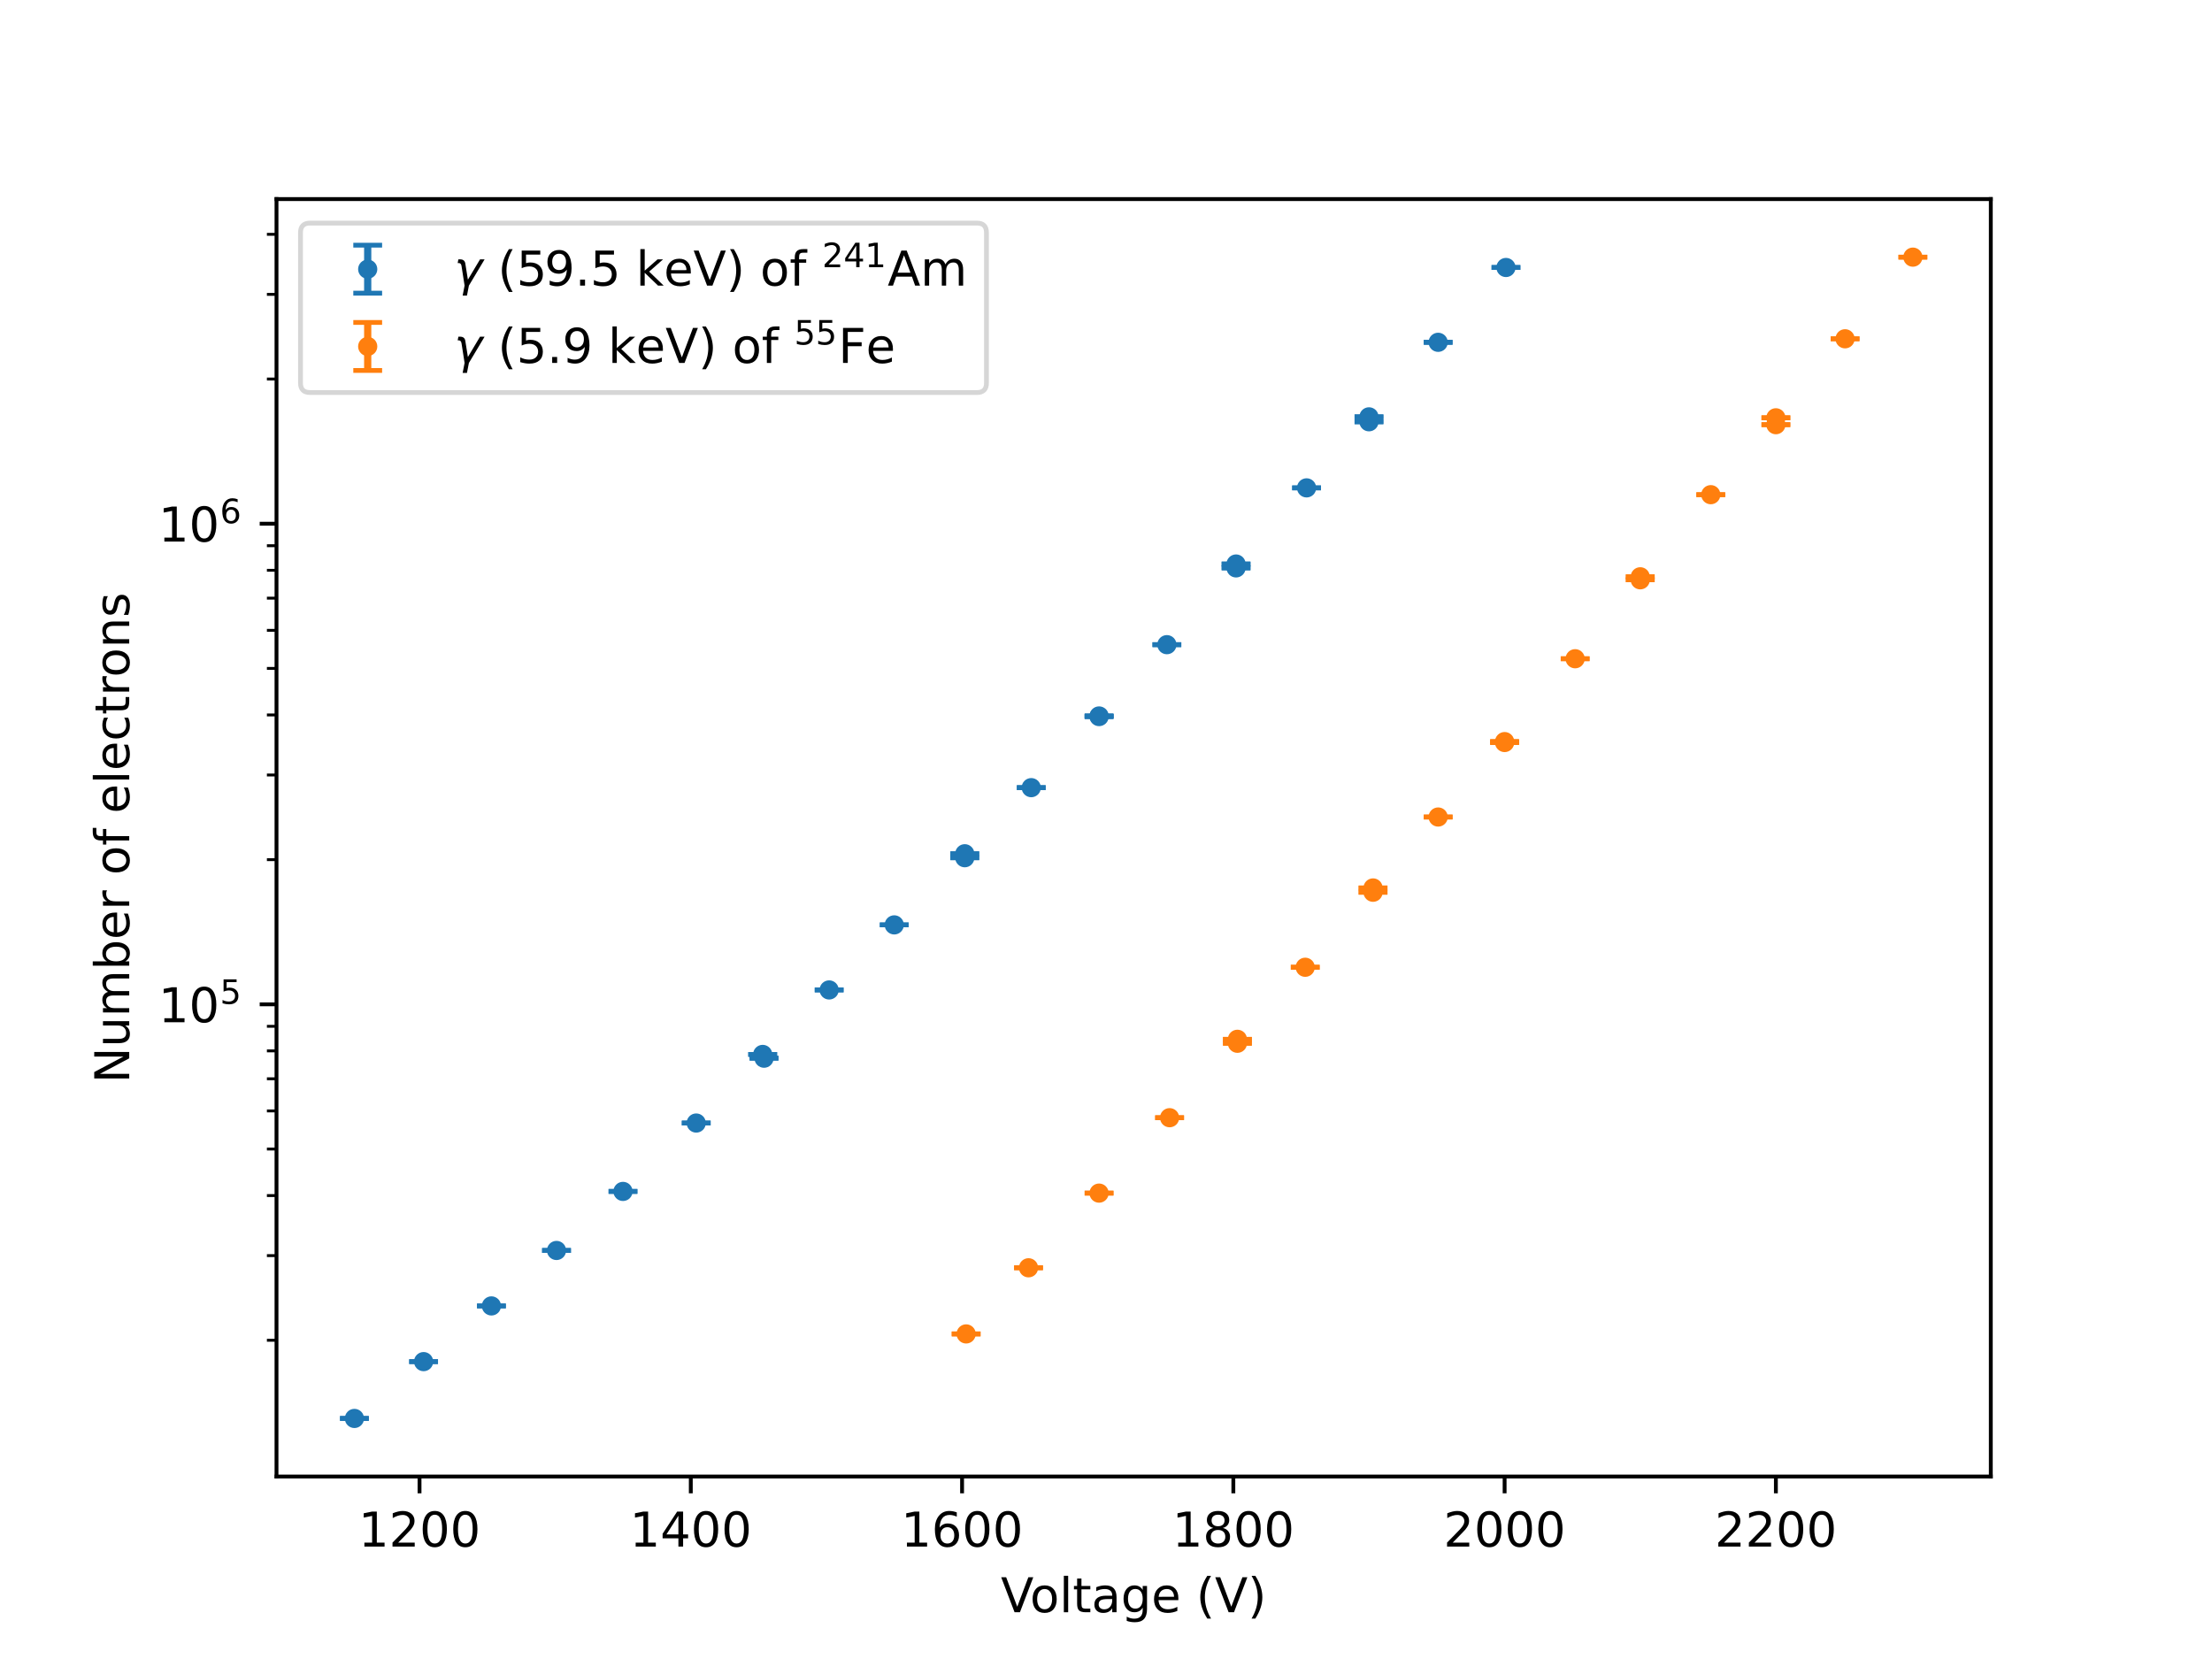 <?xml version="1.0" encoding="utf-8" standalone="no"?>
<!DOCTYPE svg PUBLIC "-//W3C//DTD SVG 1.1//EN"
  "http://www.w3.org/Graphics/SVG/1.1/DTD/svg11.dtd">
<!-- Created with matplotlib (https://matplotlib.org/) -->
<svg height="345.6pt" version="1.1" viewBox="0 0 460.8 345.6" width="460.8pt" xmlns="http://www.w3.org/2000/svg" xmlns:xlink="http://www.w3.org/1999/xlink">
 <defs>
  <style type="text/css">*{stroke-linecap:butt;stroke-linejoin:round;}</style>
 </defs>
 <g id="figure_1">
  <g id="patch_1">
   <path d="M 0 345.6 
L 460.8 345.6 
L 460.8 0 
L 0 0 
z
" style="fill:#ffffff;"/>
  </g>
  <g id="axes_1">
   <g id="patch_2">
    <path d="M 57.6 307.584 
L 414.72 307.584 
L 414.72 41.472 
L 57.6 41.472 
z
" style="fill:#ffffff;"/>
   </g>
   <g id="matplotlib.axis_1">
    <g id="xtick_1">
     <g id="line2d_1">
      <defs>
       <path d="M 0 0 
L 0 3.5 
" id="m5eb14360ad" style="stroke:#000000;stroke-width:0.8;"/>
      </defs>
      <g>
       <use style="stroke:#000000;stroke-width:0.8;" x="87.395" xlink:href="#m5eb14360ad" y="307.584"/>
      </g>
     </g>
     <g id="text_1">
      <!-- 1200 -->
      <g transform="translate(74.67 322.182)scale(0.1 -0.1)">
       <defs>
        <path d="M 12.406 8.297 
L 28.516 8.297 
L 28.516 63.922 
L 10.984 60.406 
L 10.984 69.391 
L 28.422 72.906 
L 38.281 72.906 
L 38.281 8.297 
L 54.391 8.297 
L 54.391 0 
L 12.406 0 
z
" id="DejaVuSans-49"/>
        <path d="M 19.188 8.297 
L 53.609 8.297 
L 53.609 0 
L 7.328 0 
L 7.328 8.297 
Q 12.938 14.109 22.625 23.891 
Q 32.328 33.688 34.812 36.531 
Q 39.547 41.844 41.422 45.531 
Q 43.312 49.219 43.312 52.781 
Q 43.312 58.594 39.234 62.25 
Q 35.156 65.922 28.609 65.922 
Q 23.969 65.922 18.812 64.312 
Q 13.672 62.703 7.812 59.422 
L 7.812 69.391 
Q 13.766 71.781 18.938 73 
Q 24.125 74.219 28.422 74.219 
Q 39.75 74.219 46.484 68.547 
Q 53.219 62.891 53.219 53.422 
Q 53.219 48.922 51.531 44.891 
Q 49.859 40.875 45.406 35.406 
Q 44.188 33.984 37.641 27.219 
Q 31.109 20.453 19.188 8.297 
z
" id="DejaVuSans-50"/>
        <path d="M 31.781 66.406 
Q 24.172 66.406 20.328 58.906 
Q 16.5 51.422 16.5 36.375 
Q 16.5 21.391 20.328 13.891 
Q 24.172 6.391 31.781 6.391 
Q 39.453 6.391 43.281 13.891 
Q 47.125 21.391 47.125 36.375 
Q 47.125 51.422 43.281 58.906 
Q 39.453 66.406 31.781 66.406 
z
M 31.781 74.219 
Q 44.047 74.219 50.516 64.516 
Q 56.984 54.828 56.984 36.375 
Q 56.984 17.969 50.516 8.266 
Q 44.047 -1.422 31.781 -1.422 
Q 19.531 -1.422 13.062 8.266 
Q 6.594 17.969 6.594 36.375 
Q 6.594 54.828 13.062 64.516 
Q 19.531 74.219 31.781 74.219 
z
" id="DejaVuSans-48"/>
       </defs>
       <use xlink:href="#DejaVuSans-49"/>
       <use x="63.623" xlink:href="#DejaVuSans-50"/>
       <use x="127.246" xlink:href="#DejaVuSans-48"/>
       <use x="190.869" xlink:href="#DejaVuSans-48"/>
      </g>
     </g>
    </g>
    <g id="xtick_2">
     <g id="line2d_2">
      <g>
       <use style="stroke:#000000;stroke-width:0.8;" x="143.906" xlink:href="#m5eb14360ad" y="307.584"/>
      </g>
     </g>
     <g id="text_2">
      <!-- 1400 -->
      <g transform="translate(131.181 322.182)scale(0.1 -0.1)">
       <defs>
        <path d="M 37.797 64.312 
L 12.891 25.391 
L 37.797 25.391 
z
M 35.203 72.906 
L 47.609 72.906 
L 47.609 25.391 
L 58.016 25.391 
L 58.016 17.188 
L 47.609 17.188 
L 47.609 0 
L 37.797 0 
L 37.797 17.188 
L 4.891 17.188 
L 4.891 26.703 
z
" id="DejaVuSans-52"/>
       </defs>
       <use xlink:href="#DejaVuSans-49"/>
       <use x="63.623" xlink:href="#DejaVuSans-52"/>
       <use x="127.246" xlink:href="#DejaVuSans-48"/>
       <use x="190.869" xlink:href="#DejaVuSans-48"/>
      </g>
     </g>
    </g>
    <g id="xtick_3">
     <g id="line2d_3">
      <g>
       <use style="stroke:#000000;stroke-width:0.8;" x="200.417" xlink:href="#m5eb14360ad" y="307.584"/>
      </g>
     </g>
     <g id="text_3">
      <!-- 1600 -->
      <g transform="translate(187.692 322.182)scale(0.1 -0.1)">
       <defs>
        <path d="M 33.016 40.375 
Q 26.375 40.375 22.484 35.828 
Q 18.609 31.297 18.609 23.391 
Q 18.609 15.531 22.484 10.953 
Q 26.375 6.391 33.016 6.391 
Q 39.656 6.391 43.531 10.953 
Q 47.406 15.531 47.406 23.391 
Q 47.406 31.297 43.531 35.828 
Q 39.656 40.375 33.016 40.375 
z
M 52.594 71.297 
L 52.594 62.312 
Q 48.875 64.062 45.094 64.984 
Q 41.312 65.922 37.594 65.922 
Q 27.828 65.922 22.672 59.328 
Q 17.531 52.734 16.797 39.406 
Q 19.672 43.656 24.016 45.922 
Q 28.375 48.188 33.594 48.188 
Q 44.578 48.188 50.953 41.516 
Q 57.328 34.859 57.328 23.391 
Q 57.328 12.156 50.688 5.359 
Q 44.047 -1.422 33.016 -1.422 
Q 20.359 -1.422 13.672 8.266 
Q 6.984 17.969 6.984 36.375 
Q 6.984 53.656 15.188 63.938 
Q 23.391 74.219 37.203 74.219 
Q 40.922 74.219 44.703 73.484 
Q 48.484 72.75 52.594 71.297 
z
" id="DejaVuSans-54"/>
       </defs>
       <use xlink:href="#DejaVuSans-49"/>
       <use x="63.623" xlink:href="#DejaVuSans-54"/>
       <use x="127.246" xlink:href="#DejaVuSans-48"/>
       <use x="190.869" xlink:href="#DejaVuSans-48"/>
      </g>
     </g>
    </g>
    <g id="xtick_4">
     <g id="line2d_4">
      <g>
       <use style="stroke:#000000;stroke-width:0.8;" x="256.928" xlink:href="#m5eb14360ad" y="307.584"/>
      </g>
     </g>
     <g id="text_4">
      <!-- 1800 -->
      <g transform="translate(244.203 322.182)scale(0.1 -0.1)">
       <defs>
        <path d="M 31.781 34.625 
Q 24.75 34.625 20.719 30.859 
Q 16.703 27.094 16.703 20.516 
Q 16.703 13.922 20.719 10.156 
Q 24.75 6.391 31.781 6.391 
Q 38.812 6.391 42.859 10.172 
Q 46.922 13.969 46.922 20.516 
Q 46.922 27.094 42.891 30.859 
Q 38.875 34.625 31.781 34.625 
z
M 21.922 38.812 
Q 15.578 40.375 12.031 44.719 
Q 8.5 49.078 8.5 55.328 
Q 8.5 64.062 14.719 69.141 
Q 20.953 74.219 31.781 74.219 
Q 42.672 74.219 48.875 69.141 
Q 55.078 64.062 55.078 55.328 
Q 55.078 49.078 51.531 44.719 
Q 48 40.375 41.703 38.812 
Q 48.828 37.156 52.797 32.312 
Q 56.781 27.484 56.781 20.516 
Q 56.781 9.906 50.312 4.234 
Q 43.844 -1.422 31.781 -1.422 
Q 19.734 -1.422 13.25 4.234 
Q 6.781 9.906 6.781 20.516 
Q 6.781 27.484 10.781 32.312 
Q 14.797 37.156 21.922 38.812 
z
M 18.312 54.391 
Q 18.312 48.734 21.844 45.562 
Q 25.391 42.391 31.781 42.391 
Q 38.141 42.391 41.719 45.562 
Q 45.312 48.734 45.312 54.391 
Q 45.312 60.062 41.719 63.234 
Q 38.141 66.406 31.781 66.406 
Q 25.391 66.406 21.844 63.234 
Q 18.312 60.062 18.312 54.391 
z
" id="DejaVuSans-56"/>
       </defs>
       <use xlink:href="#DejaVuSans-49"/>
       <use x="63.623" xlink:href="#DejaVuSans-56"/>
       <use x="127.246" xlink:href="#DejaVuSans-48"/>
       <use x="190.869" xlink:href="#DejaVuSans-48"/>
      </g>
     </g>
    </g>
    <g id="xtick_5">
     <g id="line2d_5">
      <g>
       <use style="stroke:#000000;stroke-width:0.8;" x="313.439" xlink:href="#m5eb14360ad" y="307.584"/>
      </g>
     </g>
     <g id="text_5">
      <!-- 2000 -->
      <g transform="translate(300.714 322.182)scale(0.1 -0.1)">
       <use xlink:href="#DejaVuSans-50"/>
       <use x="63.623" xlink:href="#DejaVuSans-48"/>
       <use x="127.246" xlink:href="#DejaVuSans-48"/>
       <use x="190.869" xlink:href="#DejaVuSans-48"/>
      </g>
     </g>
    </g>
    <g id="xtick_6">
     <g id="line2d_6">
      <g>
       <use style="stroke:#000000;stroke-width:0.8;" x="369.949" xlink:href="#m5eb14360ad" y="307.584"/>
      </g>
     </g>
     <g id="text_6">
      <!-- 2200 -->
      <g transform="translate(357.224 322.182)scale(0.1 -0.1)">
       <use xlink:href="#DejaVuSans-50"/>
       <use x="63.623" xlink:href="#DejaVuSans-50"/>
       <use x="127.246" xlink:href="#DejaVuSans-48"/>
       <use x="190.869" xlink:href="#DejaVuSans-48"/>
      </g>
     </g>
    </g>
    <g id="text_7">
     <!-- Voltage (V) -->
     <g transform="translate(208.493 335.861)scale(0.1 -0.1)">
      <defs>
       <path d="M 28.609 0 
L 0.781 72.906 
L 11.078 72.906 
L 34.188 11.531 
L 57.328 72.906 
L 67.578 72.906 
L 39.797 0 
z
" id="DejaVuSans-86"/>
       <path d="M 30.609 48.391 
Q 23.391 48.391 19.188 42.75 
Q 14.984 37.109 14.984 27.297 
Q 14.984 17.484 19.156 11.844 
Q 23.344 6.203 30.609 6.203 
Q 37.797 6.203 41.984 11.859 
Q 46.188 17.531 46.188 27.297 
Q 46.188 37.016 41.984 42.703 
Q 37.797 48.391 30.609 48.391 
z
M 30.609 56 
Q 42.328 56 49.016 48.375 
Q 55.719 40.766 55.719 27.297 
Q 55.719 13.875 49.016 6.219 
Q 42.328 -1.422 30.609 -1.422 
Q 18.844 -1.422 12.172 6.219 
Q 5.516 13.875 5.516 27.297 
Q 5.516 40.766 12.172 48.375 
Q 18.844 56 30.609 56 
z
" id="DejaVuSans-111"/>
       <path d="M 9.422 75.984 
L 18.406 75.984 
L 18.406 0 
L 9.422 0 
z
" id="DejaVuSans-108"/>
       <path d="M 18.312 70.219 
L 18.312 54.688 
L 36.812 54.688 
L 36.812 47.703 
L 18.312 47.703 
L 18.312 18.016 
Q 18.312 11.328 20.141 9.422 
Q 21.969 7.516 27.594 7.516 
L 36.812 7.516 
L 36.812 0 
L 27.594 0 
Q 17.188 0 13.234 3.875 
Q 9.281 7.766 9.281 18.016 
L 9.281 47.703 
L 2.688 47.703 
L 2.688 54.688 
L 9.281 54.688 
L 9.281 70.219 
z
" id="DejaVuSans-116"/>
       <path d="M 34.281 27.484 
Q 23.391 27.484 19.188 25 
Q 14.984 22.516 14.984 16.5 
Q 14.984 11.719 18.141 8.906 
Q 21.297 6.109 26.703 6.109 
Q 34.188 6.109 38.703 11.406 
Q 43.219 16.703 43.219 25.484 
L 43.219 27.484 
z
M 52.203 31.203 
L 52.203 0 
L 43.219 0 
L 43.219 8.297 
Q 40.141 3.328 35.547 0.953 
Q 30.953 -1.422 24.312 -1.422 
Q 15.922 -1.422 10.953 3.297 
Q 6 8.016 6 15.922 
Q 6 25.141 12.172 29.828 
Q 18.359 34.516 30.609 34.516 
L 43.219 34.516 
L 43.219 35.406 
Q 43.219 41.609 39.141 45 
Q 35.062 48.391 27.688 48.391 
Q 23 48.391 18.547 47.266 
Q 14.109 46.141 10.016 43.891 
L 10.016 52.203 
Q 14.938 54.109 19.578 55.047 
Q 24.219 56 28.609 56 
Q 40.484 56 46.344 49.844 
Q 52.203 43.703 52.203 31.203 
z
" id="DejaVuSans-97"/>
       <path d="M 45.406 27.984 
Q 45.406 37.75 41.375 43.109 
Q 37.359 48.484 30.078 48.484 
Q 22.859 48.484 18.828 43.109 
Q 14.797 37.75 14.797 27.984 
Q 14.797 18.266 18.828 12.891 
Q 22.859 7.516 30.078 7.516 
Q 37.359 7.516 41.375 12.891 
Q 45.406 18.266 45.406 27.984 
z
M 54.391 6.781 
Q 54.391 -7.172 48.188 -13.984 
Q 42 -20.797 29.203 -20.797 
Q 24.469 -20.797 20.266 -20.094 
Q 16.062 -19.391 12.109 -17.922 
L 12.109 -9.188 
Q 16.062 -11.328 19.922 -12.344 
Q 23.781 -13.375 27.781 -13.375 
Q 36.625 -13.375 41.016 -8.766 
Q 45.406 -4.156 45.406 5.172 
L 45.406 9.625 
Q 42.625 4.781 38.281 2.391 
Q 33.938 0 27.875 0 
Q 17.828 0 11.672 7.656 
Q 5.516 15.328 5.516 27.984 
Q 5.516 40.672 11.672 48.328 
Q 17.828 56 27.875 56 
Q 33.938 56 38.281 53.609 
Q 42.625 51.219 45.406 46.391 
L 45.406 54.688 
L 54.391 54.688 
z
" id="DejaVuSans-103"/>
       <path d="M 56.203 29.594 
L 56.203 25.203 
L 14.891 25.203 
Q 15.484 15.922 20.484 11.062 
Q 25.484 6.203 34.422 6.203 
Q 39.594 6.203 44.453 7.469 
Q 49.312 8.734 54.109 11.281 
L 54.109 2.781 
Q 49.266 0.734 44.188 -0.344 
Q 39.109 -1.422 33.891 -1.422 
Q 20.797 -1.422 13.156 6.188 
Q 5.516 13.812 5.516 26.812 
Q 5.516 40.234 12.766 48.109 
Q 20.016 56 32.328 56 
Q 43.359 56 49.781 48.891 
Q 56.203 41.797 56.203 29.594 
z
M 47.219 32.234 
Q 47.125 39.594 43.094 43.984 
Q 39.062 48.391 32.422 48.391 
Q 24.906 48.391 20.391 44.141 
Q 15.875 39.891 15.188 32.172 
z
" id="DejaVuSans-101"/>
       <path id="DejaVuSans-32"/>
       <path d="M 31 75.875 
Q 24.469 64.656 21.281 53.656 
Q 18.109 42.672 18.109 31.391 
Q 18.109 20.125 21.312 9.062 
Q 24.516 -2 31 -13.188 
L 23.188 -13.188 
Q 15.875 -1.703 12.234 9.375 
Q 8.594 20.453 8.594 31.391 
Q 8.594 42.281 12.203 53.312 
Q 15.828 64.359 23.188 75.875 
z
" id="DejaVuSans-40"/>
       <path d="M 8.016 75.875 
L 15.828 75.875 
Q 23.141 64.359 26.781 53.312 
Q 30.422 42.281 30.422 31.391 
Q 30.422 20.453 26.781 9.375 
Q 23.141 -1.703 15.828 -13.188 
L 8.016 -13.188 
Q 14.5 -2 17.703 9.062 
Q 20.906 20.125 20.906 31.391 
Q 20.906 42.672 17.703 53.656 
Q 14.5 64.656 8.016 75.875 
z
" id="DejaVuSans-41"/>
      </defs>
      <use xlink:href="#DejaVuSans-86"/>
      <use x="60.658" xlink:href="#DejaVuSans-111"/>
      <use x="121.84" xlink:href="#DejaVuSans-108"/>
      <use x="149.623" xlink:href="#DejaVuSans-116"/>
      <use x="188.832" xlink:href="#DejaVuSans-97"/>
      <use x="250.111" xlink:href="#DejaVuSans-103"/>
      <use x="313.588" xlink:href="#DejaVuSans-101"/>
      <use x="375.111" xlink:href="#DejaVuSans-32"/>
      <use x="406.898" xlink:href="#DejaVuSans-40"/>
      <use x="445.912" xlink:href="#DejaVuSans-86"/>
      <use x="514.32" xlink:href="#DejaVuSans-41"/>
     </g>
    </g>
   </g>
   <g id="matplotlib.axis_2">
    <g id="ytick_1">
     <g id="line2d_7">
      <defs>
       <path d="M 0 0 
L -3.5 0 
" id="m0f8133a084" style="stroke:#000000;stroke-width:0.8;"/>
      </defs>
      <g>
       <use style="stroke:#000000;stroke-width:0.8;" x="57.6" xlink:href="#m0f8133a084" y="209.219"/>
      </g>
     </g>
     <g id="text_8">
      <!-- $\mathdefault{10^{5}}$ -->
      <g transform="translate(33 213.018)scale(0.1 -0.1)">
       <defs>
        <path d="M 10.797 72.906 
L 49.516 72.906 
L 49.516 64.594 
L 19.828 64.594 
L 19.828 46.734 
Q 21.969 47.469 24.109 47.828 
Q 26.266 48.188 28.422 48.188 
Q 40.625 48.188 47.75 41.5 
Q 54.891 34.812 54.891 23.391 
Q 54.891 11.625 47.562 5.094 
Q 40.234 -1.422 26.906 -1.422 
Q 22.312 -1.422 17.547 -0.641 
Q 12.797 0.141 7.719 1.703 
L 7.719 11.625 
Q 12.109 9.234 16.797 8.062 
Q 21.484 6.891 26.703 6.891 
Q 35.156 6.891 40.078 11.328 
Q 45.016 15.766 45.016 23.391 
Q 45.016 31 40.078 35.438 
Q 35.156 39.891 26.703 39.891 
Q 22.75 39.891 18.812 39.016 
Q 14.891 38.141 10.797 36.281 
z
" id="DejaVuSans-53"/>
       </defs>
       <use transform="translate(0 0.684)" xlink:href="#DejaVuSans-49"/>
       <use transform="translate(63.623 0.684)" xlink:href="#DejaVuSans-48"/>
       <use transform="translate(128.203 38.966)scale(0.7)" xlink:href="#DejaVuSans-53"/>
      </g>
     </g>
    </g>
    <g id="ytick_2">
     <g id="line2d_8">
      <g>
       <use style="stroke:#000000;stroke-width:0.8;" x="57.6" xlink:href="#m0f8133a084" y="109.097"/>
      </g>
     </g>
     <g id="text_9">
      <!-- $\mathdefault{10^{6}}$ -->
      <g transform="translate(33 112.896)scale(0.1 -0.1)">
       <use transform="translate(0 0.766)" xlink:href="#DejaVuSans-49"/>
       <use transform="translate(63.623 0.766)" xlink:href="#DejaVuSans-48"/>
       <use transform="translate(128.203 39.047)scale(0.7)" xlink:href="#DejaVuSans-54"/>
      </g>
     </g>
    </g>
    <g id="ytick_3">
     <g id="line2d_9">
      <defs>
       <path d="M 0 0 
L -2 0 
" id="m0a2e6402bb" style="stroke:#000000;stroke-width:0.6;"/>
      </defs>
      <g>
       <use style="stroke:#000000;stroke-width:0.6;" x="57.6" xlink:href="#m0a2e6402bb" y="279.202"/>
      </g>
     </g>
    </g>
    <g id="ytick_4">
     <g id="line2d_10">
      <g>
       <use style="stroke:#000000;stroke-width:0.6;" x="57.6" xlink:href="#m0a2e6402bb" y="261.571"/>
      </g>
     </g>
    </g>
    <g id="ytick_5">
     <g id="line2d_11">
      <g>
       <use style="stroke:#000000;stroke-width:0.6;" x="57.6" xlink:href="#m0a2e6402bb" y="249.062"/>
      </g>
     </g>
    </g>
    <g id="ytick_6">
     <g id="line2d_12">
      <g>
       <use style="stroke:#000000;stroke-width:0.6;" x="57.6" xlink:href="#m0a2e6402bb" y="239.359"/>
      </g>
     </g>
    </g>
    <g id="ytick_7">
     <g id="line2d_13">
      <g>
       <use style="stroke:#000000;stroke-width:0.6;" x="57.6" xlink:href="#m0a2e6402bb" y="231.431"/>
      </g>
     </g>
    </g>
    <g id="ytick_8">
     <g id="line2d_14">
      <g>
       <use style="stroke:#000000;stroke-width:0.6;" x="57.6" xlink:href="#m0a2e6402bb" y="224.728"/>
      </g>
     </g>
    </g>
    <g id="ytick_9">
     <g id="line2d_15">
      <g>
       <use style="stroke:#000000;stroke-width:0.6;" x="57.6" xlink:href="#m0a2e6402bb" y="218.922"/>
      </g>
     </g>
    </g>
    <g id="ytick_10">
     <g id="line2d_16">
      <g>
       <use style="stroke:#000000;stroke-width:0.6;" x="57.6" xlink:href="#m0a2e6402bb" y="213.8"/>
      </g>
     </g>
    </g>
    <g id="ytick_11">
     <g id="line2d_17">
      <g>
       <use style="stroke:#000000;stroke-width:0.6;" x="57.6" xlink:href="#m0a2e6402bb" y="179.079"/>
      </g>
     </g>
    </g>
    <g id="ytick_12">
     <g id="line2d_18">
      <g>
       <use style="stroke:#000000;stroke-width:0.6;" x="57.6" xlink:href="#m0a2e6402bb" y="161.449"/>
      </g>
     </g>
    </g>
    <g id="ytick_13">
     <g id="line2d_19">
      <g>
       <use style="stroke:#000000;stroke-width:0.6;" x="57.6" xlink:href="#m0a2e6402bb" y="148.939"/>
      </g>
     </g>
    </g>
    <g id="ytick_14">
     <g id="line2d_20">
      <g>
       <use style="stroke:#000000;stroke-width:0.6;" x="57.6" xlink:href="#m0a2e6402bb" y="139.237"/>
      </g>
     </g>
    </g>
    <g id="ytick_15">
     <g id="line2d_21">
      <g>
       <use style="stroke:#000000;stroke-width:0.6;" x="57.6" xlink:href="#m0a2e6402bb" y="131.309"/>
      </g>
     </g>
    </g>
    <g id="ytick_16">
     <g id="line2d_22">
      <g>
       <use style="stroke:#000000;stroke-width:0.6;" x="57.6" xlink:href="#m0a2e6402bb" y="124.606"/>
      </g>
     </g>
    </g>
    <g id="ytick_17">
     <g id="line2d_23">
      <g>
       <use style="stroke:#000000;stroke-width:0.6;" x="57.6" xlink:href="#m0a2e6402bb" y="118.8"/>
      </g>
     </g>
    </g>
    <g id="ytick_18">
     <g id="line2d_24">
      <g>
       <use style="stroke:#000000;stroke-width:0.6;" x="57.6" xlink:href="#m0a2e6402bb" y="113.678"/>
      </g>
     </g>
    </g>
    <g id="ytick_19">
     <g id="line2d_25">
      <g>
       <use style="stroke:#000000;stroke-width:0.6;" x="57.6" xlink:href="#m0a2e6402bb" y="78.957"/>
      </g>
     </g>
    </g>
    <g id="ytick_20">
     <g id="line2d_26">
      <g>
       <use style="stroke:#000000;stroke-width:0.6;" x="57.6" xlink:href="#m0a2e6402bb" y="61.326"/>
      </g>
     </g>
    </g>
    <g id="ytick_21">
     <g id="line2d_27">
      <g>
       <use style="stroke:#000000;stroke-width:0.6;" x="57.6" xlink:href="#m0a2e6402bb" y="48.817"/>
      </g>
     </g>
    </g>
    <g id="text_10">
     <!-- Number of electrons -->
     <g transform="translate(26.92 225.639)rotate(-90)scale(0.1 -0.1)">
      <defs>
       <path d="M 9.812 72.906 
L 23.094 72.906 
L 55.422 11.922 
L 55.422 72.906 
L 64.984 72.906 
L 64.984 0 
L 51.703 0 
L 19.391 60.984 
L 19.391 0 
L 9.812 0 
z
" id="DejaVuSans-78"/>
       <path d="M 8.5 21.578 
L 8.5 54.688 
L 17.484 54.688 
L 17.484 21.922 
Q 17.484 14.156 20.5 10.266 
Q 23.531 6.391 29.594 6.391 
Q 36.859 6.391 41.078 11.031 
Q 45.312 15.672 45.312 23.688 
L 45.312 54.688 
L 54.297 54.688 
L 54.297 0 
L 45.312 0 
L 45.312 8.406 
Q 42.047 3.422 37.719 1 
Q 33.406 -1.422 27.688 -1.422 
Q 18.266 -1.422 13.375 4.438 
Q 8.5 10.297 8.5 21.578 
z
M 31.109 56 
z
" id="DejaVuSans-117"/>
       <path d="M 52 44.188 
Q 55.375 50.25 60.062 53.125 
Q 64.75 56 71.094 56 
Q 79.641 56 84.281 50.016 
Q 88.922 44.047 88.922 33.016 
L 88.922 0 
L 79.891 0 
L 79.891 32.719 
Q 79.891 40.578 77.094 44.375 
Q 74.312 48.188 68.609 48.188 
Q 61.625 48.188 57.562 43.547 
Q 53.516 38.922 53.516 30.906 
L 53.516 0 
L 44.484 0 
L 44.484 32.719 
Q 44.484 40.625 41.703 44.406 
Q 38.922 48.188 33.109 48.188 
Q 26.219 48.188 22.156 43.531 
Q 18.109 38.875 18.109 30.906 
L 18.109 0 
L 9.078 0 
L 9.078 54.688 
L 18.109 54.688 
L 18.109 46.188 
Q 21.188 51.219 25.484 53.609 
Q 29.781 56 35.688 56 
Q 41.656 56 45.828 52.969 
Q 50 49.953 52 44.188 
z
" id="DejaVuSans-109"/>
       <path d="M 48.688 27.297 
Q 48.688 37.203 44.609 42.844 
Q 40.531 48.484 33.406 48.484 
Q 26.266 48.484 22.188 42.844 
Q 18.109 37.203 18.109 27.297 
Q 18.109 17.391 22.188 11.75 
Q 26.266 6.109 33.406 6.109 
Q 40.531 6.109 44.609 11.75 
Q 48.688 17.391 48.688 27.297 
z
M 18.109 46.391 
Q 20.953 51.266 25.266 53.625 
Q 29.594 56 35.594 56 
Q 45.562 56 51.781 48.094 
Q 58.016 40.188 58.016 27.297 
Q 58.016 14.406 51.781 6.484 
Q 45.562 -1.422 35.594 -1.422 
Q 29.594 -1.422 25.266 0.953 
Q 20.953 3.328 18.109 8.203 
L 18.109 0 
L 9.078 0 
L 9.078 75.984 
L 18.109 75.984 
z
" id="DejaVuSans-98"/>
       <path d="M 41.109 46.297 
Q 39.594 47.172 37.812 47.578 
Q 36.031 48 33.891 48 
Q 26.266 48 22.188 43.047 
Q 18.109 38.094 18.109 28.812 
L 18.109 0 
L 9.078 0 
L 9.078 54.688 
L 18.109 54.688 
L 18.109 46.188 
Q 20.953 51.172 25.484 53.578 
Q 30.031 56 36.531 56 
Q 37.453 56 38.578 55.875 
Q 39.703 55.766 41.062 55.516 
z
" id="DejaVuSans-114"/>
       <path d="M 37.109 75.984 
L 37.109 68.5 
L 28.516 68.5 
Q 23.688 68.5 21.797 66.547 
Q 19.922 64.594 19.922 59.516 
L 19.922 54.688 
L 34.719 54.688 
L 34.719 47.703 
L 19.922 47.703 
L 19.922 0 
L 10.891 0 
L 10.891 47.703 
L 2.297 47.703 
L 2.297 54.688 
L 10.891 54.688 
L 10.891 58.5 
Q 10.891 67.625 15.141 71.797 
Q 19.391 75.984 28.609 75.984 
z
" id="DejaVuSans-102"/>
       <path d="M 48.781 52.594 
L 48.781 44.188 
Q 44.969 46.297 41.141 47.344 
Q 37.312 48.391 33.406 48.391 
Q 24.656 48.391 19.812 42.844 
Q 14.984 37.312 14.984 27.297 
Q 14.984 17.281 19.812 11.734 
Q 24.656 6.203 33.406 6.203 
Q 37.312 6.203 41.141 7.25 
Q 44.969 8.297 48.781 10.406 
L 48.781 2.094 
Q 45.016 0.344 40.984 -0.531 
Q 36.969 -1.422 32.422 -1.422 
Q 20.062 -1.422 12.781 6.344 
Q 5.516 14.109 5.516 27.297 
Q 5.516 40.672 12.859 48.328 
Q 20.219 56 33.016 56 
Q 37.156 56 41.109 55.141 
Q 45.062 54.297 48.781 52.594 
z
" id="DejaVuSans-99"/>
       <path d="M 54.891 33.016 
L 54.891 0 
L 45.906 0 
L 45.906 32.719 
Q 45.906 40.484 42.875 44.328 
Q 39.844 48.188 33.797 48.188 
Q 26.516 48.188 22.312 43.547 
Q 18.109 38.922 18.109 30.906 
L 18.109 0 
L 9.078 0 
L 9.078 54.688 
L 18.109 54.688 
L 18.109 46.188 
Q 21.344 51.125 25.703 53.562 
Q 30.078 56 35.797 56 
Q 45.219 56 50.047 50.172 
Q 54.891 44.344 54.891 33.016 
z
" id="DejaVuSans-110"/>
       <path d="M 44.281 53.078 
L 44.281 44.578 
Q 40.484 46.531 36.375 47.5 
Q 32.281 48.484 27.875 48.484 
Q 21.188 48.484 17.844 46.438 
Q 14.5 44.391 14.5 40.281 
Q 14.5 37.156 16.891 35.375 
Q 19.281 33.594 26.516 31.984 
L 29.594 31.297 
Q 39.156 29.25 43.188 25.516 
Q 47.219 21.781 47.219 15.094 
Q 47.219 7.469 41.188 3.016 
Q 35.156 -1.422 24.609 -1.422 
Q 20.219 -1.422 15.453 -0.562 
Q 10.688 0.297 5.422 2 
L 5.422 11.281 
Q 10.406 8.688 15.234 7.391 
Q 20.062 6.109 24.812 6.109 
Q 31.156 6.109 34.562 8.281 
Q 37.984 10.453 37.984 14.406 
Q 37.984 18.062 35.516 20.016 
Q 33.062 21.969 24.703 23.781 
L 21.578 24.516 
Q 13.234 26.266 9.516 29.906 
Q 5.812 33.547 5.812 39.891 
Q 5.812 47.609 11.281 51.797 
Q 16.75 56 26.812 56 
Q 31.781 56 36.172 55.266 
Q 40.578 54.547 44.281 53.078 
z
" id="DejaVuSans-115"/>
      </defs>
      <use xlink:href="#DejaVuSans-78"/>
      <use x="74.805" xlink:href="#DejaVuSans-117"/>
      <use x="138.184" xlink:href="#DejaVuSans-109"/>
      <use x="235.596" xlink:href="#DejaVuSans-98"/>
      <use x="299.072" xlink:href="#DejaVuSans-101"/>
      <use x="360.596" xlink:href="#DejaVuSans-114"/>
      <use x="401.709" xlink:href="#DejaVuSans-32"/>
      <use x="433.496" xlink:href="#DejaVuSans-111"/>
      <use x="494.678" xlink:href="#DejaVuSans-102"/>
      <use x="529.883" xlink:href="#DejaVuSans-32"/>
      <use x="561.67" xlink:href="#DejaVuSans-101"/>
      <use x="623.193" xlink:href="#DejaVuSans-108"/>
      <use x="650.977" xlink:href="#DejaVuSans-101"/>
      <use x="712.5" xlink:href="#DejaVuSans-99"/>
      <use x="767.48" xlink:href="#DejaVuSans-116"/>
      <use x="806.689" xlink:href="#DejaVuSans-114"/>
      <use x="845.553" xlink:href="#DejaVuSans-111"/>
      <use x="906.734" xlink:href="#DejaVuSans-110"/>
      <use x="970.113" xlink:href="#DejaVuSans-115"/>
     </g>
    </g>
   </g>
   <g id="LineCollection_1">
    <path clip-path="url(#p5c2af76953)" d="M 73.833 295.488 
L 73.833 295.488 
" style="fill:none;stroke:#1f77b4;stroke-width:1.5;"/>
    <path clip-path="url(#p5c2af76953)" d="M 88.243 283.651 
L 88.243 283.651 
" style="fill:none;stroke:#1f77b4;stroke-width:1.5;"/>
    <path clip-path="url(#p5c2af76953)" d="M 102.371 272.047 
L 102.371 272.047 
" style="fill:none;stroke:#1f77b4;stroke-width:1.5;"/>
    <path clip-path="url(#p5c2af76953)" d="M 115.933 260.495 
L 115.933 260.495 
" style="fill:none;stroke:#1f77b4;stroke-width:1.5;"/>
    <path clip-path="url(#p5c2af76953)" d="M 129.778 248.194 
L 129.778 248.194 
" style="fill:none;stroke:#1f77b4;stroke-width:1.5;"/>
    <path clip-path="url(#p5c2af76953)" d="M 145.036 233.949 
L 145.036 233.949 
" style="fill:none;stroke:#1f77b4;stroke-width:1.5;"/>
    <path clip-path="url(#p5c2af76953)" d="M 159.164 220.441 
L 159.164 220.441 
" style="fill:none;stroke:#1f77b4;stroke-width:1.5;"/>
    <path clip-path="url(#p5c2af76953)" d="M 158.881 219.657 
L 158.881 219.657 
" style="fill:none;stroke:#1f77b4;stroke-width:1.5;"/>
    <path clip-path="url(#p5c2af76953)" d="M 172.727 206.223 
L 172.727 206.223 
" style="fill:none;stroke:#1f77b4;stroke-width:1.5;"/>
    <path clip-path="url(#p5c2af76953)" d="M 186.289 192.67 
L 186.289 192.67 
" style="fill:none;stroke:#1f77b4;stroke-width:1.5;"/>
    <path clip-path="url(#p5c2af76953)" d="M 200.982 177.853 
L 200.982 177.853 
" style="fill:none;stroke:#1f77b4;stroke-width:1.5;"/>
    <path clip-path="url(#p5c2af76953)" d="M 200.982 178.678 
L 200.982 178.678 
" style="fill:none;stroke:#1f77b4;stroke-width:1.5;"/>
    <path clip-path="url(#p5c2af76953)" d="M 214.827 164.082 
L 214.827 164.082 
" style="fill:none;stroke:#1f77b4;stroke-width:1.5;"/>
    <path clip-path="url(#p5c2af76953)" d="M 228.955 149.148 
L 228.955 149.148 
" style="fill:none;stroke:#1f77b4;stroke-width:1.5;"/>
    <path clip-path="url(#p5c2af76953)" d="M 228.955 149.275 
L 228.955 149.275 
" style="fill:none;stroke:#1f77b4;stroke-width:1.5;"/>
    <path clip-path="url(#p5c2af76953)" d="M 243.083 134.297 
L 243.083 134.297 
" style="fill:none;stroke:#1f77b4;stroke-width:1.5;"/>
    <path clip-path="url(#p5c2af76953)" d="M 257.493 118.303 
L 257.493 118.303 
" style="fill:none;stroke:#1f77b4;stroke-width:1.5;"/>
    <path clip-path="url(#p5c2af76953)" d="M 257.493 117.495 
L 257.493 117.495 
" style="fill:none;stroke:#1f77b4;stroke-width:1.5;"/>
    <path clip-path="url(#p5c2af76953)" d="M 272.186 101.632 
L 272.186 101.632 
" style="fill:none;stroke:#1f77b4;stroke-width:1.5;"/>
    <path clip-path="url(#p5c2af76953)" d="M 285.183 86.839 
L 285.183 86.839 
" style="fill:none;stroke:#1f77b4;stroke-width:1.5;"/>
    <path clip-path="url(#p5c2af76953)" d="M 285.183 87.862 
L 285.183 87.862 
" style="fill:none;stroke:#1f77b4;stroke-width:1.5;"/>
    <path clip-path="url(#p5c2af76953)" d="M 299.593 71.309 
L 299.593 71.309 
" style="fill:none;stroke:#1f77b4;stroke-width:1.5;"/>
    <path clip-path="url(#p5c2af76953)" d="M 313.721 55.723 
L 313.721 55.723 
" style="fill:none;stroke:#1f77b4;stroke-width:1.5;"/>
   </g>
   <g id="LineCollection_2">
    <path clip-path="url(#p5c2af76953)" d="M 201.265 277.88 
L 201.265 277.88 
" style="fill:none;stroke:#ff7f0e;stroke-width:1.5;"/>
    <path clip-path="url(#p5c2af76953)" d="M 214.262 264.103 
L 214.262 264.103 
" style="fill:none;stroke:#ff7f0e;stroke-width:1.5;"/>
    <path clip-path="url(#p5c2af76953)" d="M 228.955 248.548 
L 228.955 248.548 
" style="fill:none;stroke:#ff7f0e;stroke-width:1.5;"/>
    <path clip-path="url(#p5c2af76953)" d="M 243.648 232.838 
L 243.648 232.838 
" style="fill:none;stroke:#ff7f0e;stroke-width:1.5;"/>
    <path clip-path="url(#p5c2af76953)" d="M 257.775 217.331 
L 257.775 217.331 
" style="fill:none;stroke:#ff7f0e;stroke-width:1.5;"/>
    <path clip-path="url(#p5c2af76953)" d="M 257.775 216.506 
L 257.775 216.506 
" style="fill:none;stroke:#ff7f0e;stroke-width:1.5;"/>
    <path clip-path="url(#p5c2af76953)" d="M 271.903 201.498 
L 271.903 201.498 
" style="fill:none;stroke:#ff7f0e;stroke-width:1.5;"/>
    <path clip-path="url(#p5c2af76953)" d="M 286.031 184.977 
L 286.031 184.977 
" style="fill:none;stroke:#ff7f0e;stroke-width:1.5;"/>
    <path clip-path="url(#p5c2af76953)" d="M 286.031 185.871 
L 286.031 185.871 
" style="fill:none;stroke:#ff7f0e;stroke-width:1.5;"/>
    <path clip-path="url(#p5c2af76953)" d="M 299.593 170.2 
L 299.593 170.2 
" style="fill:none;stroke:#ff7f0e;stroke-width:1.5;"/>
    <path clip-path="url(#p5c2af76953)" d="M 313.439 154.488 
L 313.439 154.488 
" style="fill:none;stroke:#ff7f0e;stroke-width:1.5;"/>
    <path clip-path="url(#p5c2af76953)" d="M 313.439 154.68 
L 313.439 154.68 
" style="fill:none;stroke:#ff7f0e;stroke-width:1.5;"/>
    <path clip-path="url(#p5c2af76953)" d="M 328.131 137.227 
L 328.131 137.227 
" style="fill:none;stroke:#ff7f0e;stroke-width:1.5;"/>
    <path clip-path="url(#p5c2af76953)" d="M 341.694 120.784 
L 341.694 120.784 
" style="fill:none;stroke:#ff7f0e;stroke-width:1.5;"/>
    <path clip-path="url(#p5c2af76953)" d="M 341.694 120.157 
L 341.694 120.157 
" style="fill:none;stroke:#ff7f0e;stroke-width:1.5;"/>
    <path clip-path="url(#p5c2af76953)" d="M 356.387 103.05 
L 356.387 103.05 
" style="fill:none;stroke:#ff7f0e;stroke-width:1.5;"/>
    <path clip-path="url(#p5c2af76953)" d="M 369.949 87.036 
L 369.949 87.036 
" style="fill:none;stroke:#ff7f0e;stroke-width:1.5;"/>
    <path clip-path="url(#p5c2af76953)" d="M 369.949 88.469 
L 369.949 88.469 
" style="fill:none;stroke:#ff7f0e;stroke-width:1.5;"/>
    <path clip-path="url(#p5c2af76953)" d="M 384.36 70.575 
L 384.36 70.575 
" style="fill:none;stroke:#ff7f0e;stroke-width:1.5;"/>
    <path clip-path="url(#p5c2af76953)" d="M 398.487 53.568 
L 398.487 53.568 
" style="fill:none;stroke:#ff7f0e;stroke-width:1.5;"/>
   </g>
   <g id="line2d_28">
    <defs>
     <path d="M 3 0 
L -3 -0 
" id="m4fb846d116" style="stroke:#1f77b4;"/>
    </defs>
    <g clip-path="url(#p5c2af76953)">
     <use style="fill:#1f77b4;stroke:#1f77b4;" x="73.833" xlink:href="#m4fb846d116" y="295.488"/>
     <use style="fill:#1f77b4;stroke:#1f77b4;" x="88.243" xlink:href="#m4fb846d116" y="283.651"/>
     <use style="fill:#1f77b4;stroke:#1f77b4;" x="102.371" xlink:href="#m4fb846d116" y="272.047"/>
     <use style="fill:#1f77b4;stroke:#1f77b4;" x="115.933" xlink:href="#m4fb846d116" y="260.495"/>
     <use style="fill:#1f77b4;stroke:#1f77b4;" x="129.778" xlink:href="#m4fb846d116" y="248.194"/>
     <use style="fill:#1f77b4;stroke:#1f77b4;" x="145.036" xlink:href="#m4fb846d116" y="233.949"/>
     <use style="fill:#1f77b4;stroke:#1f77b4;" x="159.164" xlink:href="#m4fb846d116" y="220.441"/>
     <use style="fill:#1f77b4;stroke:#1f77b4;" x="158.881" xlink:href="#m4fb846d116" y="219.657"/>
     <use style="fill:#1f77b4;stroke:#1f77b4;" x="172.727" xlink:href="#m4fb846d116" y="206.223"/>
     <use style="fill:#1f77b4;stroke:#1f77b4;" x="186.289" xlink:href="#m4fb846d116" y="192.67"/>
     <use style="fill:#1f77b4;stroke:#1f77b4;" x="200.982" xlink:href="#m4fb846d116" y="177.853"/>
     <use style="fill:#1f77b4;stroke:#1f77b4;" x="200.982" xlink:href="#m4fb846d116" y="178.678"/>
     <use style="fill:#1f77b4;stroke:#1f77b4;" x="214.827" xlink:href="#m4fb846d116" y="164.082"/>
     <use style="fill:#1f77b4;stroke:#1f77b4;" x="228.955" xlink:href="#m4fb846d116" y="149.148"/>
     <use style="fill:#1f77b4;stroke:#1f77b4;" x="228.955" xlink:href="#m4fb846d116" y="149.275"/>
     <use style="fill:#1f77b4;stroke:#1f77b4;" x="243.083" xlink:href="#m4fb846d116" y="134.297"/>
     <use style="fill:#1f77b4;stroke:#1f77b4;" x="257.493" xlink:href="#m4fb846d116" y="118.303"/>
     <use style="fill:#1f77b4;stroke:#1f77b4;" x="257.493" xlink:href="#m4fb846d116" y="117.495"/>
     <use style="fill:#1f77b4;stroke:#1f77b4;" x="272.186" xlink:href="#m4fb846d116" y="101.632"/>
     <use style="fill:#1f77b4;stroke:#1f77b4;" x="285.183" xlink:href="#m4fb846d116" y="86.839"/>
     <use style="fill:#1f77b4;stroke:#1f77b4;" x="285.183" xlink:href="#m4fb846d116" y="87.862"/>
     <use style="fill:#1f77b4;stroke:#1f77b4;" x="299.593" xlink:href="#m4fb846d116" y="71.309"/>
     <use style="fill:#1f77b4;stroke:#1f77b4;" x="313.721" xlink:href="#m4fb846d116" y="55.723"/>
    </g>
   </g>
   <g id="line2d_29">
    <g clip-path="url(#p5c2af76953)">
     <use style="fill:#1f77b4;stroke:#1f77b4;" x="73.833" xlink:href="#m4fb846d116" y="295.488"/>
     <use style="fill:#1f77b4;stroke:#1f77b4;" x="88.243" xlink:href="#m4fb846d116" y="283.651"/>
     <use style="fill:#1f77b4;stroke:#1f77b4;" x="102.371" xlink:href="#m4fb846d116" y="272.047"/>
     <use style="fill:#1f77b4;stroke:#1f77b4;" x="115.933" xlink:href="#m4fb846d116" y="260.495"/>
     <use style="fill:#1f77b4;stroke:#1f77b4;" x="129.778" xlink:href="#m4fb846d116" y="248.194"/>
     <use style="fill:#1f77b4;stroke:#1f77b4;" x="145.036" xlink:href="#m4fb846d116" y="233.949"/>
     <use style="fill:#1f77b4;stroke:#1f77b4;" x="159.164" xlink:href="#m4fb846d116" y="220.441"/>
     <use style="fill:#1f77b4;stroke:#1f77b4;" x="158.881" xlink:href="#m4fb846d116" y="219.657"/>
     <use style="fill:#1f77b4;stroke:#1f77b4;" x="172.727" xlink:href="#m4fb846d116" y="206.223"/>
     <use style="fill:#1f77b4;stroke:#1f77b4;" x="186.289" xlink:href="#m4fb846d116" y="192.67"/>
     <use style="fill:#1f77b4;stroke:#1f77b4;" x="200.982" xlink:href="#m4fb846d116" y="177.853"/>
     <use style="fill:#1f77b4;stroke:#1f77b4;" x="200.982" xlink:href="#m4fb846d116" y="178.678"/>
     <use style="fill:#1f77b4;stroke:#1f77b4;" x="214.827" xlink:href="#m4fb846d116" y="164.082"/>
     <use style="fill:#1f77b4;stroke:#1f77b4;" x="228.955" xlink:href="#m4fb846d116" y="149.148"/>
     <use style="fill:#1f77b4;stroke:#1f77b4;" x="228.955" xlink:href="#m4fb846d116" y="149.275"/>
     <use style="fill:#1f77b4;stroke:#1f77b4;" x="243.083" xlink:href="#m4fb846d116" y="134.297"/>
     <use style="fill:#1f77b4;stroke:#1f77b4;" x="257.493" xlink:href="#m4fb846d116" y="118.303"/>
     <use style="fill:#1f77b4;stroke:#1f77b4;" x="257.493" xlink:href="#m4fb846d116" y="117.495"/>
     <use style="fill:#1f77b4;stroke:#1f77b4;" x="272.186" xlink:href="#m4fb846d116" y="101.632"/>
     <use style="fill:#1f77b4;stroke:#1f77b4;" x="285.183" xlink:href="#m4fb846d116" y="86.839"/>
     <use style="fill:#1f77b4;stroke:#1f77b4;" x="285.183" xlink:href="#m4fb846d116" y="87.862"/>
     <use style="fill:#1f77b4;stroke:#1f77b4;" x="299.593" xlink:href="#m4fb846d116" y="71.309"/>
     <use style="fill:#1f77b4;stroke:#1f77b4;" x="313.721" xlink:href="#m4fb846d116" y="55.723"/>
    </g>
   </g>
   <g id="line2d_30">
    <defs>
     <path d="M 3 0 
L -3 -0 
" id="m0ea0760381" style="stroke:#ff7f0e;"/>
    </defs>
    <g clip-path="url(#p5c2af76953)">
     <use style="fill:#ff7f0e;stroke:#ff7f0e;" x="201.265" xlink:href="#m0ea0760381" y="277.88"/>
     <use style="fill:#ff7f0e;stroke:#ff7f0e;" x="214.262" xlink:href="#m0ea0760381" y="264.103"/>
     <use style="fill:#ff7f0e;stroke:#ff7f0e;" x="228.955" xlink:href="#m0ea0760381" y="248.548"/>
     <use style="fill:#ff7f0e;stroke:#ff7f0e;" x="243.648" xlink:href="#m0ea0760381" y="232.838"/>
     <use style="fill:#ff7f0e;stroke:#ff7f0e;" x="257.775" xlink:href="#m0ea0760381" y="217.331"/>
     <use style="fill:#ff7f0e;stroke:#ff7f0e;" x="257.775" xlink:href="#m0ea0760381" y="216.506"/>
     <use style="fill:#ff7f0e;stroke:#ff7f0e;" x="271.903" xlink:href="#m0ea0760381" y="201.498"/>
     <use style="fill:#ff7f0e;stroke:#ff7f0e;" x="286.031" xlink:href="#m0ea0760381" y="184.977"/>
     <use style="fill:#ff7f0e;stroke:#ff7f0e;" x="286.031" xlink:href="#m0ea0760381" y="185.871"/>
     <use style="fill:#ff7f0e;stroke:#ff7f0e;" x="299.593" xlink:href="#m0ea0760381" y="170.2"/>
     <use style="fill:#ff7f0e;stroke:#ff7f0e;" x="313.439" xlink:href="#m0ea0760381" y="154.488"/>
     <use style="fill:#ff7f0e;stroke:#ff7f0e;" x="313.439" xlink:href="#m0ea0760381" y="154.68"/>
     <use style="fill:#ff7f0e;stroke:#ff7f0e;" x="328.131" xlink:href="#m0ea0760381" y="137.227"/>
     <use style="fill:#ff7f0e;stroke:#ff7f0e;" x="341.694" xlink:href="#m0ea0760381" y="120.784"/>
     <use style="fill:#ff7f0e;stroke:#ff7f0e;" x="341.694" xlink:href="#m0ea0760381" y="120.157"/>
     <use style="fill:#ff7f0e;stroke:#ff7f0e;" x="356.387" xlink:href="#m0ea0760381" y="103.05"/>
     <use style="fill:#ff7f0e;stroke:#ff7f0e;" x="369.949" xlink:href="#m0ea0760381" y="87.036"/>
     <use style="fill:#ff7f0e;stroke:#ff7f0e;" x="369.949" xlink:href="#m0ea0760381" y="88.469"/>
     <use style="fill:#ff7f0e;stroke:#ff7f0e;" x="384.36" xlink:href="#m0ea0760381" y="70.575"/>
     <use style="fill:#ff7f0e;stroke:#ff7f0e;" x="398.487" xlink:href="#m0ea0760381" y="53.568"/>
    </g>
   </g>
   <g id="line2d_31">
    <g clip-path="url(#p5c2af76953)">
     <use style="fill:#ff7f0e;stroke:#ff7f0e;" x="201.265" xlink:href="#m0ea0760381" y="277.88"/>
     <use style="fill:#ff7f0e;stroke:#ff7f0e;" x="214.262" xlink:href="#m0ea0760381" y="264.103"/>
     <use style="fill:#ff7f0e;stroke:#ff7f0e;" x="228.955" xlink:href="#m0ea0760381" y="248.548"/>
     <use style="fill:#ff7f0e;stroke:#ff7f0e;" x="243.648" xlink:href="#m0ea0760381" y="232.838"/>
     <use style="fill:#ff7f0e;stroke:#ff7f0e;" x="257.775" xlink:href="#m0ea0760381" y="217.331"/>
     <use style="fill:#ff7f0e;stroke:#ff7f0e;" x="257.775" xlink:href="#m0ea0760381" y="216.506"/>
     <use style="fill:#ff7f0e;stroke:#ff7f0e;" x="271.903" xlink:href="#m0ea0760381" y="201.498"/>
     <use style="fill:#ff7f0e;stroke:#ff7f0e;" x="286.031" xlink:href="#m0ea0760381" y="184.977"/>
     <use style="fill:#ff7f0e;stroke:#ff7f0e;" x="286.031" xlink:href="#m0ea0760381" y="185.871"/>
     <use style="fill:#ff7f0e;stroke:#ff7f0e;" x="299.593" xlink:href="#m0ea0760381" y="170.2"/>
     <use style="fill:#ff7f0e;stroke:#ff7f0e;" x="313.439" xlink:href="#m0ea0760381" y="154.488"/>
     <use style="fill:#ff7f0e;stroke:#ff7f0e;" x="313.439" xlink:href="#m0ea0760381" y="154.68"/>
     <use style="fill:#ff7f0e;stroke:#ff7f0e;" x="328.131" xlink:href="#m0ea0760381" y="137.227"/>
     <use style="fill:#ff7f0e;stroke:#ff7f0e;" x="341.694" xlink:href="#m0ea0760381" y="120.784"/>
     <use style="fill:#ff7f0e;stroke:#ff7f0e;" x="341.694" xlink:href="#m0ea0760381" y="120.157"/>
     <use style="fill:#ff7f0e;stroke:#ff7f0e;" x="356.387" xlink:href="#m0ea0760381" y="103.05"/>
     <use style="fill:#ff7f0e;stroke:#ff7f0e;" x="369.949" xlink:href="#m0ea0760381" y="87.036"/>
     <use style="fill:#ff7f0e;stroke:#ff7f0e;" x="369.949" xlink:href="#m0ea0760381" y="88.469"/>
     <use style="fill:#ff7f0e;stroke:#ff7f0e;" x="384.36" xlink:href="#m0ea0760381" y="70.575"/>
     <use style="fill:#ff7f0e;stroke:#ff7f0e;" x="398.487" xlink:href="#m0ea0760381" y="53.568"/>
    </g>
   </g>
   <g id="line2d_32">
    <defs>
     <path d="M 0 1.5 
C 0.398 1.5 0.779 1.342 1.061 1.061 
C 1.342 0.779 1.5 0.398 1.5 0 
C 1.5 -0.398 1.342 -0.779 1.061 -1.061 
C 0.779 -1.342 0.398 -1.5 0 -1.5 
C -0.398 -1.5 -0.779 -1.342 -1.061 -1.061 
C -1.342 -0.779 -1.5 -0.398 -1.5 0 
C -1.5 0.398 -1.342 0.779 -1.061 1.061 
C -0.779 1.342 -0.398 1.5 0 1.5 
z
" id="mc7b61cba36" style="stroke:#1f77b4;"/>
    </defs>
    <g clip-path="url(#p5c2af76953)">
     <use style="fill:#1f77b4;stroke:#1f77b4;" x="73.833" xlink:href="#mc7b61cba36" y="295.488"/>
     <use style="fill:#1f77b4;stroke:#1f77b4;" x="88.243" xlink:href="#mc7b61cba36" y="283.651"/>
     <use style="fill:#1f77b4;stroke:#1f77b4;" x="102.371" xlink:href="#mc7b61cba36" y="272.047"/>
     <use style="fill:#1f77b4;stroke:#1f77b4;" x="115.933" xlink:href="#mc7b61cba36" y="260.495"/>
     <use style="fill:#1f77b4;stroke:#1f77b4;" x="129.778" xlink:href="#mc7b61cba36" y="248.194"/>
     <use style="fill:#1f77b4;stroke:#1f77b4;" x="145.036" xlink:href="#mc7b61cba36" y="233.949"/>
     <use style="fill:#1f77b4;stroke:#1f77b4;" x="159.164" xlink:href="#mc7b61cba36" y="220.441"/>
     <use style="fill:#1f77b4;stroke:#1f77b4;" x="158.881" xlink:href="#mc7b61cba36" y="219.657"/>
     <use style="fill:#1f77b4;stroke:#1f77b4;" x="172.727" xlink:href="#mc7b61cba36" y="206.223"/>
     <use style="fill:#1f77b4;stroke:#1f77b4;" x="186.289" xlink:href="#mc7b61cba36" y="192.67"/>
     <use style="fill:#1f77b4;stroke:#1f77b4;" x="200.982" xlink:href="#mc7b61cba36" y="177.853"/>
     <use style="fill:#1f77b4;stroke:#1f77b4;" x="200.982" xlink:href="#mc7b61cba36" y="178.678"/>
     <use style="fill:#1f77b4;stroke:#1f77b4;" x="214.827" xlink:href="#mc7b61cba36" y="164.082"/>
     <use style="fill:#1f77b4;stroke:#1f77b4;" x="228.955" xlink:href="#mc7b61cba36" y="149.148"/>
     <use style="fill:#1f77b4;stroke:#1f77b4;" x="228.955" xlink:href="#mc7b61cba36" y="149.275"/>
     <use style="fill:#1f77b4;stroke:#1f77b4;" x="243.083" xlink:href="#mc7b61cba36" y="134.297"/>
     <use style="fill:#1f77b4;stroke:#1f77b4;" x="257.493" xlink:href="#mc7b61cba36" y="118.303"/>
     <use style="fill:#1f77b4;stroke:#1f77b4;" x="257.493" xlink:href="#mc7b61cba36" y="117.495"/>
     <use style="fill:#1f77b4;stroke:#1f77b4;" x="272.186" xlink:href="#mc7b61cba36" y="101.632"/>
     <use style="fill:#1f77b4;stroke:#1f77b4;" x="285.183" xlink:href="#mc7b61cba36" y="86.839"/>
     <use style="fill:#1f77b4;stroke:#1f77b4;" x="285.183" xlink:href="#mc7b61cba36" y="87.862"/>
     <use style="fill:#1f77b4;stroke:#1f77b4;" x="299.593" xlink:href="#mc7b61cba36" y="71.309"/>
     <use style="fill:#1f77b4;stroke:#1f77b4;" x="313.721" xlink:href="#mc7b61cba36" y="55.723"/>
    </g>
   </g>
   <g id="line2d_33">
    <defs>
     <path d="M 0 1.5 
C 0.398 1.5 0.779 1.342 1.061 1.061 
C 1.342 0.779 1.5 0.398 1.5 0 
C 1.5 -0.398 1.342 -0.779 1.061 -1.061 
C 0.779 -1.342 0.398 -1.5 0 -1.5 
C -0.398 -1.5 -0.779 -1.342 -1.061 -1.061 
C -1.342 -0.779 -1.5 -0.398 -1.5 0 
C -1.5 0.398 -1.342 0.779 -1.061 1.061 
C -0.779 1.342 -0.398 1.5 0 1.5 
z
" id="mdbd6880a69" style="stroke:#ff7f0e;"/>
    </defs>
    <g clip-path="url(#p5c2af76953)">
     <use style="fill:#ff7f0e;stroke:#ff7f0e;" x="201.265" xlink:href="#mdbd6880a69" y="277.88"/>
     <use style="fill:#ff7f0e;stroke:#ff7f0e;" x="214.262" xlink:href="#mdbd6880a69" y="264.103"/>
     <use style="fill:#ff7f0e;stroke:#ff7f0e;" x="228.955" xlink:href="#mdbd6880a69" y="248.548"/>
     <use style="fill:#ff7f0e;stroke:#ff7f0e;" x="243.648" xlink:href="#mdbd6880a69" y="232.838"/>
     <use style="fill:#ff7f0e;stroke:#ff7f0e;" x="257.775" xlink:href="#mdbd6880a69" y="217.331"/>
     <use style="fill:#ff7f0e;stroke:#ff7f0e;" x="257.775" xlink:href="#mdbd6880a69" y="216.506"/>
     <use style="fill:#ff7f0e;stroke:#ff7f0e;" x="271.903" xlink:href="#mdbd6880a69" y="201.498"/>
     <use style="fill:#ff7f0e;stroke:#ff7f0e;" x="286.031" xlink:href="#mdbd6880a69" y="184.977"/>
     <use style="fill:#ff7f0e;stroke:#ff7f0e;" x="286.031" xlink:href="#mdbd6880a69" y="185.871"/>
     <use style="fill:#ff7f0e;stroke:#ff7f0e;" x="299.593" xlink:href="#mdbd6880a69" y="170.2"/>
     <use style="fill:#ff7f0e;stroke:#ff7f0e;" x="313.439" xlink:href="#mdbd6880a69" y="154.488"/>
     <use style="fill:#ff7f0e;stroke:#ff7f0e;" x="313.439" xlink:href="#mdbd6880a69" y="154.68"/>
     <use style="fill:#ff7f0e;stroke:#ff7f0e;" x="328.131" xlink:href="#mdbd6880a69" y="137.227"/>
     <use style="fill:#ff7f0e;stroke:#ff7f0e;" x="341.694" xlink:href="#mdbd6880a69" y="120.784"/>
     <use style="fill:#ff7f0e;stroke:#ff7f0e;" x="341.694" xlink:href="#mdbd6880a69" y="120.157"/>
     <use style="fill:#ff7f0e;stroke:#ff7f0e;" x="356.387" xlink:href="#mdbd6880a69" y="103.05"/>
     <use style="fill:#ff7f0e;stroke:#ff7f0e;" x="369.949" xlink:href="#mdbd6880a69" y="87.036"/>
     <use style="fill:#ff7f0e;stroke:#ff7f0e;" x="369.949" xlink:href="#mdbd6880a69" y="88.469"/>
     <use style="fill:#ff7f0e;stroke:#ff7f0e;" x="384.36" xlink:href="#mdbd6880a69" y="70.575"/>
     <use style="fill:#ff7f0e;stroke:#ff7f0e;" x="398.487" xlink:href="#mdbd6880a69" y="53.568"/>
    </g>
   </g>
   <g id="patch_3">
    <path d="M 57.6 307.584 
L 57.6 41.472 
" style="fill:none;stroke:#000000;stroke-linecap:square;stroke-linejoin:miter;stroke-width:0.8;"/>
   </g>
   <g id="patch_4">
    <path d="M 414.72 307.584 
L 414.72 41.472 
" style="fill:none;stroke:#000000;stroke-linecap:square;stroke-linejoin:miter;stroke-width:0.8;"/>
   </g>
   <g id="patch_5">
    <path d="M 57.6 307.584 
L 414.72 307.584 
" style="fill:none;stroke:#000000;stroke-linecap:square;stroke-linejoin:miter;stroke-width:0.8;"/>
   </g>
   <g id="patch_6">
    <path d="M 57.6 41.472 
L 414.72 41.472 
" style="fill:none;stroke:#000000;stroke-linecap:square;stroke-linejoin:miter;stroke-width:0.8;"/>
   </g>
   <g id="legend_1">
    <g id="patch_7">
     <path d="M 64.6 81.772 
L 203.5 81.772 
Q 205.5 81.772 205.5 79.772 
L 205.5 48.472 
Q 205.5 46.472 203.5 46.472 
L 64.6 46.472 
Q 62.6 46.472 62.6 48.472 
L 62.6 79.772 
Q 62.6 81.772 64.6 81.772 
z
" style="fill:#ffffff;opacity:0.8;stroke:#cccccc;stroke-linejoin:miter;"/>
    </g>
    <g id="LineCollection_3">
     <path d="M 76.6 61.072 
L 76.6 51.072 
" style="fill:none;stroke:#1f77b4;stroke-width:1.5;"/>
    </g>
    <g id="line2d_34">
     <g>
      <use style="fill:#1f77b4;stroke:#1f77b4;" x="76.6" xlink:href="#m4fb846d116" y="61.072"/>
     </g>
    </g>
    <g id="line2d_35">
     <g>
      <use style="fill:#1f77b4;stroke:#1f77b4;" x="76.6" xlink:href="#m4fb846d116" y="51.072"/>
     </g>
    </g>
    <g id="line2d_36"/>
    <g id="line2d_37">
     <g>
      <use style="fill:#1f77b4;stroke:#1f77b4;" x="76.6" xlink:href="#mc7b61cba36" y="56.072"/>
     </g>
    </g>
    <g id="text_11">
     <!-- $\gamma$ (59.5 keV) of $^{241}$Am -->
     <g transform="translate(94.6 59.572)scale(0.1 -0.1)">
      <defs>
       <path d="M 23.297 46.094 
L 28.719 12.312 
L 54 54.688 
L 63.531 54.688 
L 30.812 0 
L 26.766 -20.797 
L 17.781 -20.797 
L 21.828 0 
L 15.438 40.828 
Q 14.453 46.969 9.812 46.969 
L 7.422 46.969 
L 8.891 54.688 
L 12.312 54.688 
Q 21.922 54.688 23.297 46.094 
z
" id="DejaVuSans-Oblique-947"/>
       <path d="M 10.984 1.516 
L 10.984 10.5 
Q 14.703 8.734 18.5 7.812 
Q 22.312 6.891 25.984 6.891 
Q 35.75 6.891 40.891 13.453 
Q 46.047 20.016 46.781 33.406 
Q 43.953 29.203 39.594 26.953 
Q 35.25 24.703 29.984 24.703 
Q 19.047 24.703 12.672 31.312 
Q 6.297 37.938 6.297 49.422 
Q 6.297 60.641 12.938 67.422 
Q 19.578 74.219 30.609 74.219 
Q 43.266 74.219 49.922 64.516 
Q 56.594 54.828 56.594 36.375 
Q 56.594 19.141 48.406 8.859 
Q 40.234 -1.422 26.422 -1.422 
Q 22.703 -1.422 18.891 -0.688 
Q 15.094 0.047 10.984 1.516 
z
M 30.609 32.422 
Q 37.25 32.422 41.125 36.953 
Q 45.016 41.5 45.016 49.422 
Q 45.016 57.281 41.125 61.844 
Q 37.25 66.406 30.609 66.406 
Q 23.969 66.406 20.094 61.844 
Q 16.219 57.281 16.219 49.422 
Q 16.219 41.5 20.094 36.953 
Q 23.969 32.422 30.609 32.422 
z
" id="DejaVuSans-57"/>
       <path d="M 10.688 12.406 
L 21 12.406 
L 21 0 
L 10.688 0 
z
" id="DejaVuSans-46"/>
       <path d="M 9.078 75.984 
L 18.109 75.984 
L 18.109 31.109 
L 44.922 54.688 
L 56.391 54.688 
L 27.391 29.109 
L 57.625 0 
L 45.906 0 
L 18.109 26.703 
L 18.109 0 
L 9.078 0 
z
" id="DejaVuSans-107"/>
       <path d="M 34.188 63.188 
L 20.797 26.906 
L 47.609 26.906 
z
M 28.609 72.906 
L 39.797 72.906 
L 67.578 0 
L 57.328 0 
L 50.688 18.703 
L 17.828 18.703 
L 11.188 0 
L 0.781 0 
z
" id="DejaVuSans-65"/>
      </defs>
      <use transform="translate(0 0.766)" xlink:href="#DejaVuSans-Oblique-947"/>
      <use transform="translate(59.18 0.766)" xlink:href="#DejaVuSans-32"/>
      <use transform="translate(90.967 0.766)" xlink:href="#DejaVuSans-40"/>
      <use transform="translate(129.98 0.766)" xlink:href="#DejaVuSans-53"/>
      <use transform="translate(188.104 0.766)" xlink:href="#DejaVuSans-57"/>
      <use transform="translate(251.727 0.766)" xlink:href="#DejaVuSans-46"/>
      <use transform="translate(283.514 0.766)" xlink:href="#DejaVuSans-53"/>
      <use transform="translate(347.137 0.766)" xlink:href="#DejaVuSans-32"/>
      <use transform="translate(378.924 0.766)" xlink:href="#DejaVuSans-107"/>
      <use transform="translate(436.834 0.766)" xlink:href="#DejaVuSans-101"/>
      <use transform="translate(498.357 0.766)" xlink:href="#DejaVuSans-86"/>
      <use transform="translate(566.766 0.766)" xlink:href="#DejaVuSans-41"/>
      <use transform="translate(605.779 0.766)" xlink:href="#DejaVuSans-32"/>
      <use transform="translate(637.566 0.766)" xlink:href="#DejaVuSans-111"/>
      <use transform="translate(698.748 0.766)" xlink:href="#DejaVuSans-102"/>
      <use transform="translate(733.953 0.766)" xlink:href="#DejaVuSans-32"/>
      <use transform="translate(766.697 39.047)scale(0.7)" xlink:href="#DejaVuSans-50"/>
      <use transform="translate(811.233 39.047)scale(0.7)" xlink:href="#DejaVuSans-52"/>
      <use transform="translate(855.77 39.047)scale(0.7)" xlink:href="#DejaVuSans-49"/>
      <use transform="translate(903.04 0.766)" xlink:href="#DejaVuSans-65"/>
      <use transform="translate(971.448 0.766)" xlink:href="#DejaVuSans-109"/>
     </g>
    </g>
    <g id="LineCollection_4">
     <path d="M 76.6 77.172 
L 76.6 67.172 
" style="fill:none;stroke:#ff7f0e;stroke-width:1.5;"/>
    </g>
    <g id="line2d_38">
     <g>
      <use style="fill:#ff7f0e;stroke:#ff7f0e;" x="76.6" xlink:href="#m0ea0760381" y="77.172"/>
     </g>
    </g>
    <g id="line2d_39">
     <g>
      <use style="fill:#ff7f0e;stroke:#ff7f0e;" x="76.6" xlink:href="#m0ea0760381" y="67.172"/>
     </g>
    </g>
    <g id="line2d_40"/>
    <g id="line2d_41">
     <g>
      <use style="fill:#ff7f0e;stroke:#ff7f0e;" x="76.6" xlink:href="#mdbd6880a69" y="72.172"/>
     </g>
    </g>
    <g id="text_12">
     <!-- $\gamma$ (5.9 keV) of $^{55}$Fe -->
     <g transform="translate(94.6 75.672)scale(0.1 -0.1)">
      <defs>
       <path d="M 9.812 72.906 
L 51.703 72.906 
L 51.703 64.594 
L 19.672 64.594 
L 19.672 43.109 
L 48.578 43.109 
L 48.578 34.812 
L 19.672 34.812 
L 19.672 0 
L 9.812 0 
z
" id="DejaVuSans-70"/>
      </defs>
      <use transform="translate(0 0.684)" xlink:href="#DejaVuSans-Oblique-947"/>
      <use transform="translate(59.18 0.684)" xlink:href="#DejaVuSans-32"/>
      <use transform="translate(90.967 0.684)" xlink:href="#DejaVuSans-40"/>
      <use transform="translate(129.98 0.684)" xlink:href="#DejaVuSans-53"/>
      <use transform="translate(193.604 0.684)" xlink:href="#DejaVuSans-46"/>
      <use transform="translate(225.391 0.684)" xlink:href="#DejaVuSans-57"/>
      <use transform="translate(289.014 0.684)" xlink:href="#DejaVuSans-32"/>
      <use transform="translate(320.801 0.684)" xlink:href="#DejaVuSans-107"/>
      <use transform="translate(378.711 0.684)" xlink:href="#DejaVuSans-101"/>
      <use transform="translate(440.234 0.684)" xlink:href="#DejaVuSans-86"/>
      <use transform="translate(508.643 0.684)" xlink:href="#DejaVuSans-41"/>
      <use transform="translate(547.656 0.684)" xlink:href="#DejaVuSans-32"/>
      <use transform="translate(579.443 0.684)" xlink:href="#DejaVuSans-111"/>
      <use transform="translate(640.625 0.684)" xlink:href="#DejaVuSans-102"/>
      <use transform="translate(675.83 0.684)" xlink:href="#DejaVuSans-32"/>
      <use transform="translate(708.574 38.966)scale(0.7)" xlink:href="#DejaVuSans-53"/>
      <use transform="translate(753.11 38.966)scale(0.7)" xlink:href="#DejaVuSans-53"/>
      <use transform="translate(800.381 0.684)" xlink:href="#DejaVuSans-70"/>
      <use transform="translate(857.9 0.684)" xlink:href="#DejaVuSans-101"/>
     </g>
    </g>
   </g>
  </g>
 </g>
 <defs>
  <clipPath id="p5c2af76953">
   <rect height="266.112" width="357.12" x="57.6" y="41.472"/>
  </clipPath>
 </defs>
</svg>
